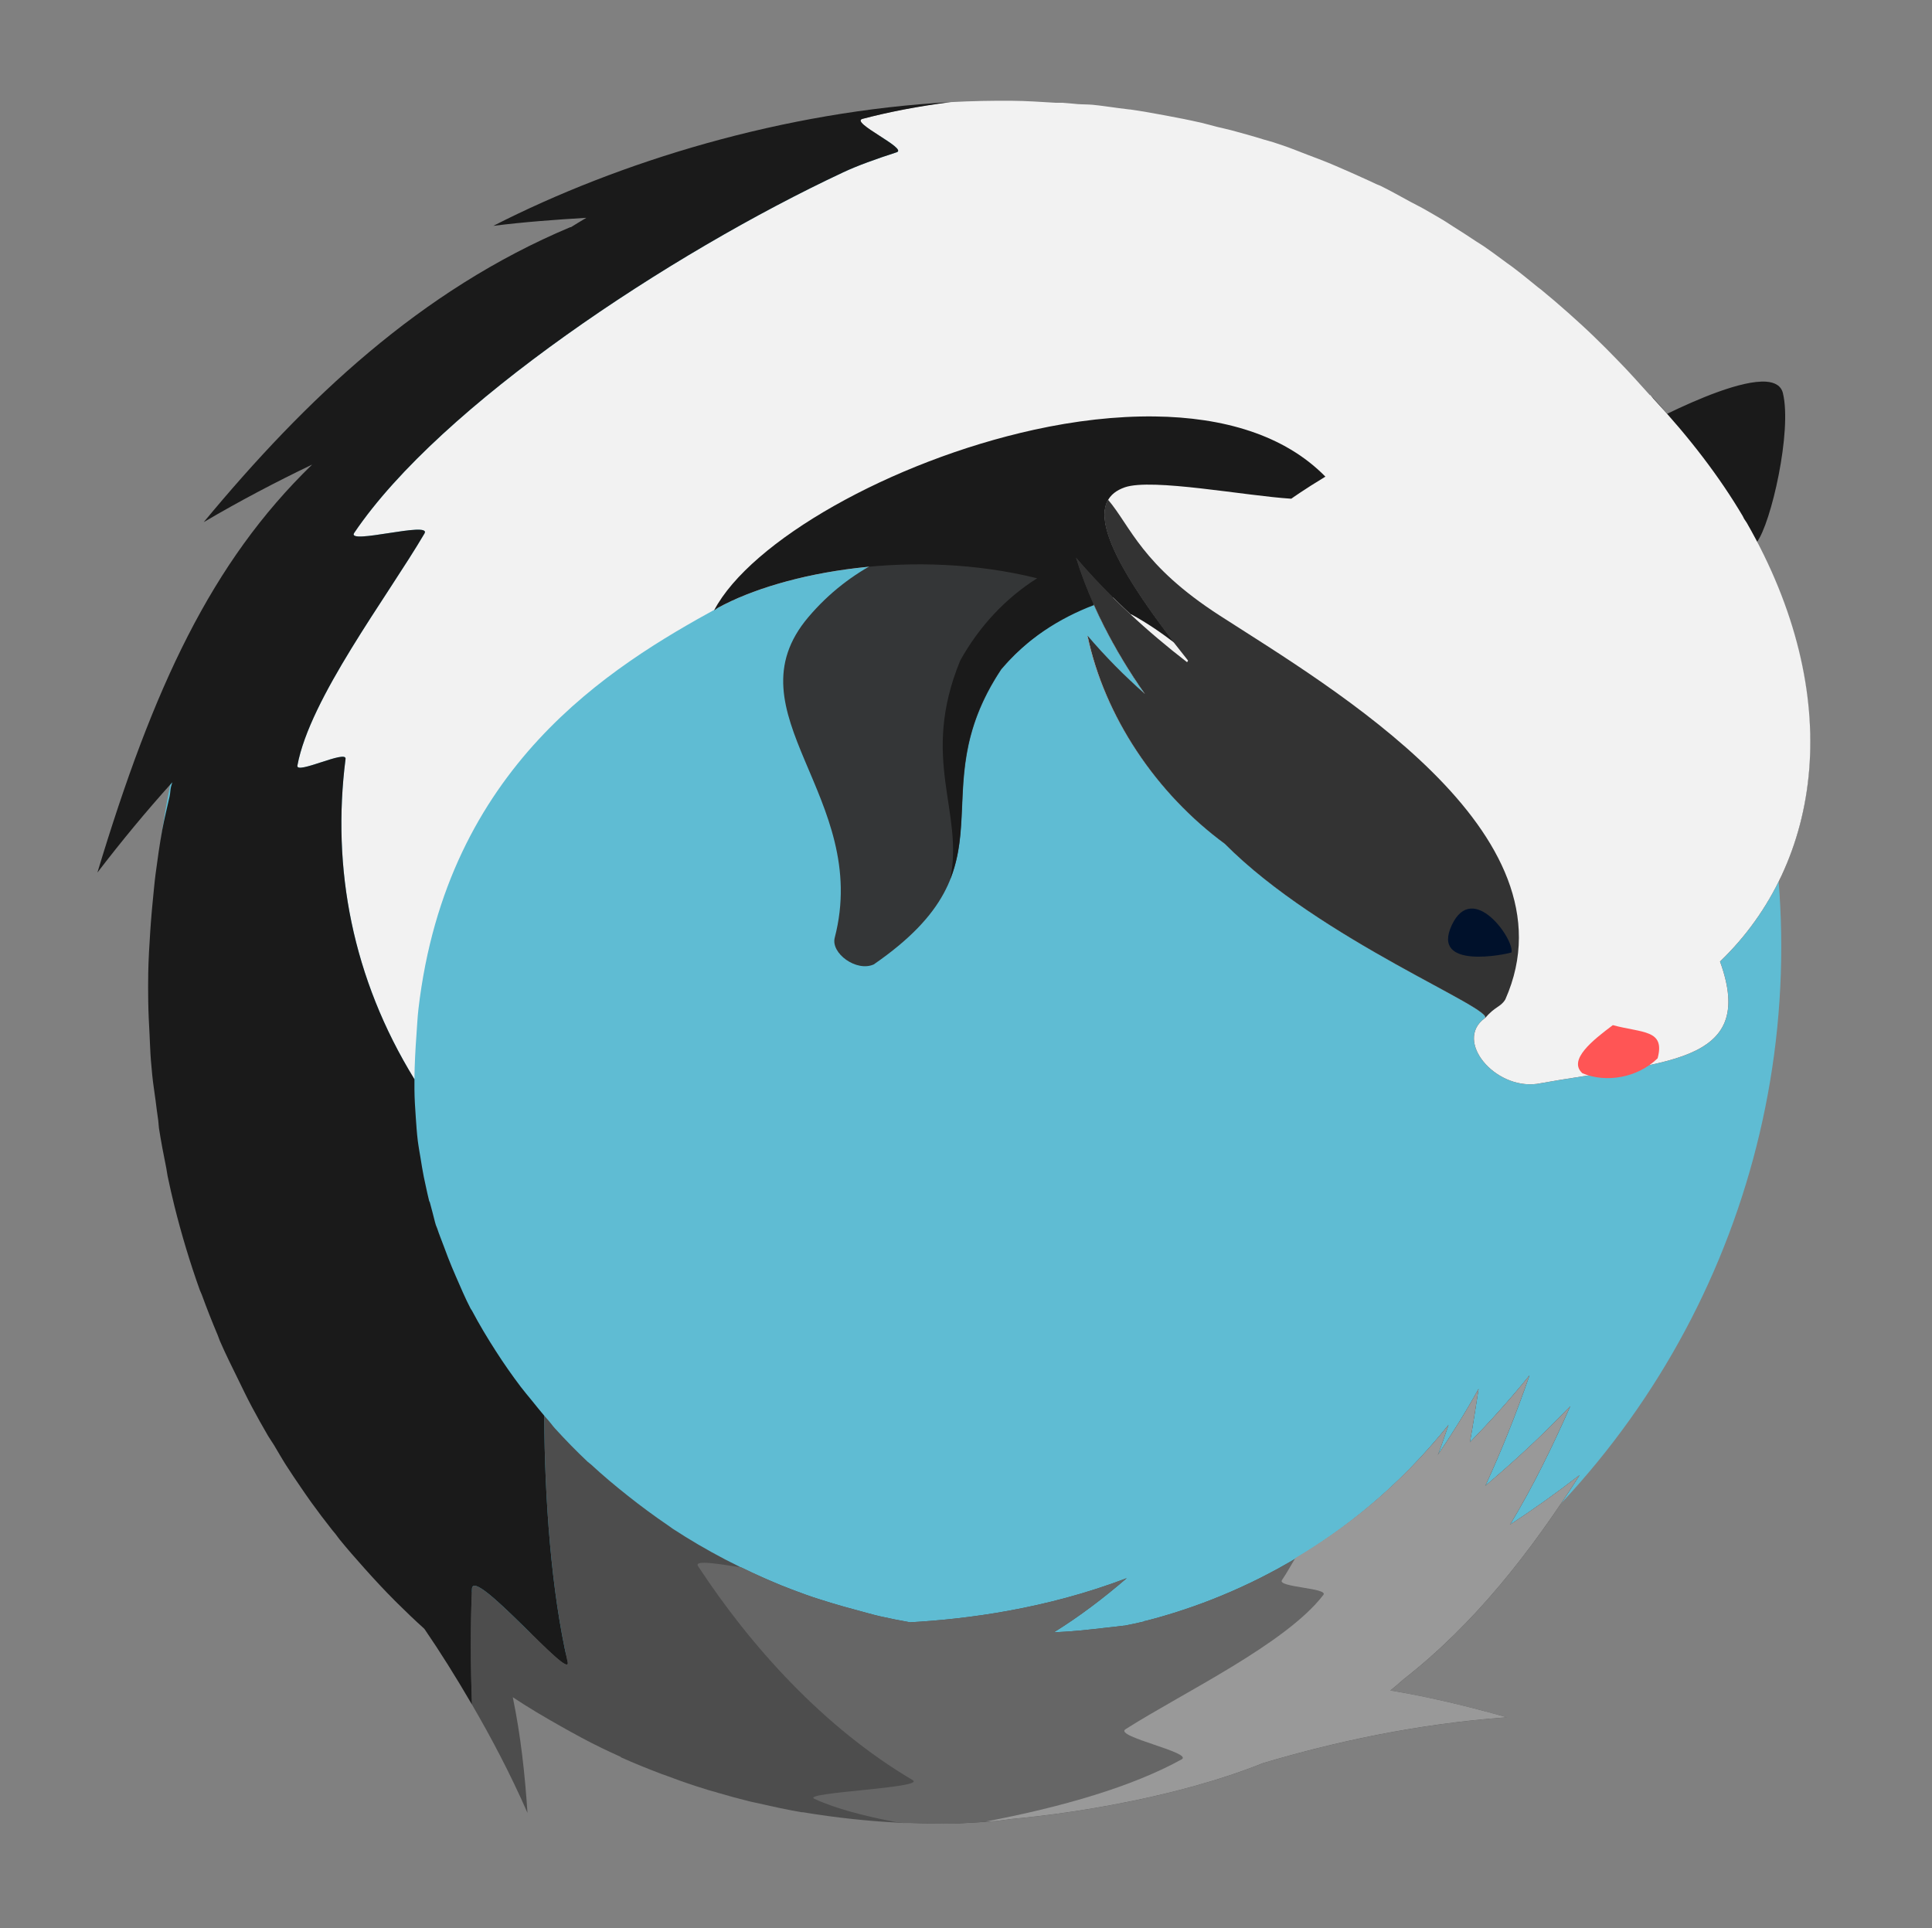 <?xml version="1.0" encoding="UTF-8" standalone="no"?>
<!-- Created with Inkscape (http://www.inkscape.org/) -->

<svg
   xmlns:dc="http://purl.org/dc/elements/1.1/"
   xmlns:cc="http://creativecommons.org/ns#"
   xmlns:rdf="http://www.w3.org/1999/02/22-rdf-syntax-ns#"
   xmlns:svg="http://www.w3.org/2000/svg"
   xmlns="http://www.w3.org/2000/svg"
   xmlns:xlink="http://www.w3.org/1999/xlink"
   xmlns:sodipodi="http://sodipodi.sourceforge.net/DTD/sodipodi-0.dtd"
   xmlns:inkscape="http://www.inkscape.org/namespaces/inkscape"
   id="svg2"
   version="1.1"
   inkscape:version="0.48.5 r10040"
   width="513"
   height="512"
   sodipodi:docname="iceweasel.svg">
  <rect width="100%" height="100%" fill="#808080" stroke="none"/>
  <defs
     id="defs6">
    <linearGradient
       gradientTransform="scale(1.006,0.994)"
       gradientUnits="userSpaceOnUse"
       id="ButtonShadow"
       y2="7.017"
       x2="45.448"
       y1="92.54"
       x1="45.448">
      <stop
         offset="0"
         style="stop-color:#000000;stop-opacity:1"
         id="stop3750" />
      <stop
         offset="1"
         style="stop-color:#000000;stop-opacity:0.588"
         id="stop3752" />
    </linearGradient>
    <filter
       id="filter3174"
       color-interpolation-filters="sRGB">
      <feGaussianBlur
         stdDeviation="1.71"
         id="feGaussianBlur3176" />
    </filter>
    <filter
       color-interpolation-filters="sRGB"
       id="filter3174-4">
      <feGaussianBlur
         id="feGaussianBlur3176-9"
         stdDeviation="1.71" />
    </filter>
    <linearGradient
       y2="7.017"
       x2="45.448"
       y1="92.54"
       x1="45.448"
       gradientTransform="scale(1.006,0.994)"
       gradientUnits="userSpaceOnUse"
       id="linearGradient14325"
       xlink:href="#ButtonShadow"
       inkscape:collect="always" />
    <linearGradient
       inkscape:collect="always"
       xlink:href="#ButtonShadow"
       id="linearGradient3427"
       gradientUnits="userSpaceOnUse"
       gradientTransform="scale(1.006,0.994)"
       x1="45.448"
       y1="92.54"
       x2="45.448"
       y2="7.017" />
  </defs>
  <sodipodi:namedview
     pagecolor="#ffffff"
     bordercolor="#666666"
     borderopacity="1"
     objecttolerance="10"
     gridtolerance="10"
     guidetolerance="10"
     inkscape:pageopacity="0"
     inkscape:pageshadow="2"
     inkscape:window-width="1059"
     inkscape:window-height="716"
     id="namedview4"
     showgrid="false"
     inkscape:zoom="0.4609375"
     inkscape:cx="808.48124"
     inkscape:cy="467.79025"
     inkscape:window-x="253"
     inkscape:window-y="0"
     inkscape:window-maximized="0"
     inkscape:current-layer="svg2" />
  <path
     style="fill:#b1b1aa"
     d="m -259.857,29.595 c -1.238,-0.497 -2.25,-1.444 -2.25,-2.103 0,-0.659 -0.289,-0.91 -0.642,-0.556 -0.975,0.975 1.665,3.699 3.515,3.627 1.101,-0.043 0.9,-0.356 -0.622,-0.968 z"
     id="path3045" />
  <g
     id="layer2"
     style="display:none"
     transform="matrix(5.113,0,0,5.113,545.356,-4.61)">
    <path
       d="M 11,7 C 7.676,7 5,9.676 5,13 l 0,33.688 c 2.238,0.124 4.661,0.236 5.875,0.438 0.661,0.11 -0.084,0.241 -1.125,0.344 C 8.709,47.572 7.355,47.665 6.844,47.75 6.222,47.853 5.626,47.904 5,48 l 0,1.062 c 0.38,0.036 0.718,0.031 0.938,0.031 0.809,10e-7 1.16,0.216 1.312,0.562 0.153,0.347 0.094,0.84 0.094,1.406 0,0.425 -0.942,0.663 -1.156,1.375 C 6.111,52.692 5.551,52.946 5,53.188 l 0,2.219 c 0.736,0.025 1.433,0.057 1.844,0.312 C 7.125,55.894 6.069,56.124 5,56.312 l 0,7.562 c 1.138,0.18 3.31,0.926 3.969,1.062 1.09,0.226 1.225,0.335 0.875,0.438 -0.35,0.103 -1.174,0.175 -2,0.312 C 6.866,65.85 5.908,66.142 5,66.344 L 5,86 c 0,3.324 2.676,6 6,6 l 13,0 c 0.095,-0.438 0.151,-0.931 0.25,-1.438 0.14,-0.718 0.255,-1.342 0.375,-1.594 0.03,-0.063 0.058,-0.114 0.094,-0.125 0.107,-0.033 0.238,0.192 0.469,0.781 0.304,0.778 0.54,1.647 0.688,2.375 l 0.75,0 c 0.276,-0.494 0.579,-1.138 0.812,-1.438 0.099,-0.127 0.275,0.132 0.531,0.375 0.256,0.243 0.589,0.486 0.938,0.375 0.649,-0.207 1.603,-0.726 2.031,-1 0.14,-0.089 0.3,-0.158 0.406,-0.188 0.106,-0.03 0.174,-0.018 0.25,0 0.151,0.035 0.232,0.145 0.344,0.281 0.223,0.273 0.467,0.656 1.062,0.656 0.478,0 0.657,-0.033 0.781,0.062 0.124,0.095 0.197,0.315 0.406,0.875 l 8.875,0 c -0.048,-0.594 1.041,-2.152 1.219,-3.062 0.191,-0.976 0.214,-1.242 0.281,-1.062 0.067,0.18 0.193,0.794 0.469,1.5 0.11,0.282 0.214,0.358 0.312,0.281 0.099,-0.077 0.169,-0.294 0.25,-0.562 0.162,-0.537 0.286,-1.297 0.344,-1.594 0.131,-0.67 0.129,-1.787 0.125,-2.281 -9.11e-4,-0.124 -0.006,-0.218 0,-0.25 0.018,-0.097 0.081,0.312 0.281,1.594 0.164,1.047 0.548,2.688 0.719,3.562 0.17,0.868 0.298,1.322 0.406,1.875 l 28.219,0 c 0.039,-0.495 0.035,-1.099 0.062,-1.5 0.02,-0.301 0.066,-0.487 0.156,-0.469 0.03,0.006 0.051,0.039 0.094,0.094 0.233,0.298 0.631,1.165 0.969,1.875 L 85,92 c 3.324,0 6,-2.676 6,-6 l 0,-7.219 c -0.169,0.004 -0.29,-4e-6 -0.5,0 -1.33,0 -2.638,-4e-6 -3.969,0 -1.227,0 -2.054,-9.64e-4 -2.25,-0.062 -0.196,-0.062 0.233,-0.183 1.469,-0.5 C 86.405,78.051 89.092,77.291 91,76.875 L 91,38.469 C 90.347,38.202 89.793,37.98 89.25,37.562 89.107,37.453 88.801,37.17 88.281,37 87.761,36.83 87.007,36.744 86,36.938 c -1.533,0.295 -1.686,0.283 -1.25,0.156 0.436,-0.127 1.469,-0.381 2.25,-0.531 1.153,-0.222 2.722,-1.204 4,-1.844 l 0,-4.562 c -0.698,-0.258 -1.422,-0.558 -1.75,-1.062 -0.21,-0.323 -0.322,-0.513 -0.312,-0.625 0.009,-0.112 0.133,-0.149 0.25,-0.188 0.117,-0.038 0.261,-0.054 0.375,-0.156 0.114,-0.102 0.187,-0.292 0.188,-0.594 0,-0.323 0.082,-0.887 0.062,-1.406 -0.01,-0.26 -0.036,-0.497 -0.125,-0.688 -0.089,-0.19 -0.219,-0.333 -0.438,-0.375 -0.575,-0.11 -0.848,-0.234 -0.906,-0.344 -0.058,-0.11 0.072,-0.189 0.281,-0.281 0.418,-0.184 1.133,-0.339 1.125,-0.344 -0.669,-0.386 -5.247,-0.921 -5,-0.969 0.333,-0.064 0.667,-0.124 1,-0.188 1.048,-0.201 2.433,-0.309 3.75,-0.562 0.573,-0.11 0.912,-0.251 1.125,-0.438 0.213,-0.187 0.294,-0.423 0.375,-0.625 L 91,13 C 91,9.676 88.324,7 85,7 L 33.625,7 C 33.722,8.398 33.827,9.959 33.531,9.188 33.321,8.638 33.21,8.05 33,7.5 32.947,7.361 32.904,7.171 32.844,7 L 30.812,7 C 30.572,7.492 30.363,7.971 30.031,8.188 29.524,8.519 29.245,8.682 29,8.594 28.755,8.505 28.523,8.167 28.156,7.688 27.993,7.474 27.722,7.256 27.406,7 l -6.812,0 -1.312,5.562 L 17.531,7 17.312,7 15.562,15.938 14.156,7 11,7 Z"
       inkscape:connector-curvature="0"
       id="rect3745"
       style="opacity:0.9;fill:url(#linearGradient3427);fill-opacity:1;fill-rule:nonzero;stroke:none;filter:url(#filter3174)" />
  </g>
  <g
     id="layer2-6"
     style="display:none"
     transform="matrix(5.113,0,0,5.113,560.243,765.051)">
    <path
       d="M 11,7 C 7.676,7 5,9.676 5,13 l 0,33.688 c 2.238,0.124 4.661,0.236 5.875,0.438 0.661,0.11 -0.084,0.241 -1.125,0.344 C 8.709,47.572 7.355,47.665 6.844,47.75 6.222,47.853 5.626,47.904 5,48 l 0,1.062 c 0.38,0.036 0.718,0.031 0.938,0.031 0.809,10e-7 1.16,0.216 1.312,0.562 0.153,0.347 0.094,0.84 0.094,1.406 0,0.425 -0.942,0.663 -1.156,1.375 C 6.111,52.692 5.551,52.946 5,53.188 l 0,2.219 c 0.736,0.025 1.433,0.057 1.844,0.312 C 7.125,55.894 6.069,56.124 5,56.312 l 0,7.562 c 1.138,0.18 3.31,0.926 3.969,1.062 1.09,0.226 1.225,0.335 0.875,0.438 -0.35,0.103 -1.174,0.175 -2,0.312 C 6.866,65.85 5.908,66.142 5,66.344 L 5,86 c 0,3.324 2.676,6 6,6 l 13,0 c 0.095,-0.438 0.151,-0.931 0.25,-1.438 0.14,-0.718 0.255,-1.342 0.375,-1.594 0.03,-0.063 0.058,-0.114 0.094,-0.125 0.107,-0.033 0.238,0.192 0.469,0.781 0.304,0.778 0.54,1.647 0.688,2.375 l 0.75,0 c 0.276,-0.494 0.579,-1.138 0.812,-1.438 0.099,-0.127 0.275,0.132 0.531,0.375 0.256,0.243 0.589,0.486 0.938,0.375 0.649,-0.207 1.603,-0.726 2.031,-1 0.14,-0.089 0.3,-0.158 0.406,-0.188 0.106,-0.03 0.174,-0.018 0.25,0 0.151,0.035 0.232,0.145 0.344,0.281 0.223,0.273 0.467,0.656 1.062,0.656 0.478,0 0.657,-0.033 0.781,0.062 0.124,0.095 0.197,0.315 0.406,0.875 l 8.875,0 c -0.048,-0.594 1.041,-2.152 1.219,-3.062 0.191,-0.976 0.214,-1.242 0.281,-1.062 0.067,0.18 0.193,0.794 0.469,1.5 0.11,0.282 0.214,0.358 0.312,0.281 0.099,-0.077 0.169,-0.294 0.25,-0.562 0.162,-0.537 0.286,-1.297 0.344,-1.594 0.131,-0.67 0.129,-1.787 0.125,-2.281 -9.11e-4,-0.124 -0.006,-0.218 0,-0.25 0.018,-0.097 0.081,0.312 0.281,1.594 0.164,1.047 0.548,2.688 0.719,3.562 0.17,0.868 0.298,1.322 0.406,1.875 l 28.219,0 c 0.039,-0.495 0.035,-1.099 0.062,-1.5 0.02,-0.301 0.066,-0.487 0.156,-0.469 0.03,0.006 0.051,0.039 0.094,0.094 0.233,0.298 0.631,1.165 0.969,1.875 L 85,92 c 3.324,0 6,-2.676 6,-6 l 0,-7.219 c -0.169,0.004 -0.29,-4e-6 -0.5,0 -1.33,0 -2.638,-4e-6 -3.969,0 -1.227,0 -2.054,-9.64e-4 -2.25,-0.062 -0.196,-0.062 0.233,-0.183 1.469,-0.5 C 86.405,78.051 89.092,77.291 91,76.875 L 91,38.469 C 90.347,38.202 89.793,37.98 89.25,37.562 89.107,37.453 88.801,37.17 88.281,37 87.761,36.83 87.007,36.744 86,36.938 c -1.533,0.295 -1.686,0.283 -1.25,0.156 0.436,-0.127 1.469,-0.381 2.25,-0.531 1.153,-0.222 2.722,-1.204 4,-1.844 l 0,-4.562 c -0.698,-0.258 -1.422,-0.558 -1.75,-1.062 -0.21,-0.323 -0.322,-0.513 -0.312,-0.625 0.009,-0.112 0.133,-0.149 0.25,-0.188 0.117,-0.038 0.261,-0.054 0.375,-0.156 0.114,-0.102 0.187,-0.292 0.188,-0.594 0,-0.323 0.082,-0.887 0.062,-1.406 -0.01,-0.26 -0.036,-0.497 -0.125,-0.688 -0.089,-0.19 -0.219,-0.333 -0.438,-0.375 -0.575,-0.11 -0.848,-0.234 -0.906,-0.344 -0.058,-0.11 0.072,-0.189 0.281,-0.281 0.418,-0.184 1.133,-0.339 1.125,-0.344 -0.669,-0.386 -5.247,-0.921 -5,-0.969 0.333,-0.064 0.667,-0.124 1,-0.188 1.048,-0.201 2.433,-0.309 3.75,-0.562 0.573,-0.11 0.912,-0.251 1.125,-0.438 0.213,-0.187 0.294,-0.423 0.375,-0.625 L 91,13 C 91,9.676 88.324,7 85,7 L 33.625,7 C 33.722,8.398 33.827,9.959 33.531,9.188 33.321,8.638 33.21,8.05 33,7.5 32.947,7.361 32.904,7.171 32.844,7 L 30.812,7 C 30.572,7.492 30.363,7.971 30.031,8.188 29.524,8.519 29.245,8.682 29,8.594 28.755,8.505 28.523,8.167 28.156,7.688 27.993,7.474 27.722,7.256 27.406,7 l -6.812,0 -1.312,5.562 L 17.531,7 17.312,7 15.562,15.938 14.156,7 11,7 Z"
       inkscape:connector-curvature="0"
       id="rect3745-8"
       style="opacity:0.9;fill:url(#linearGradient14325);fill-opacity:1;fill-rule:nonzero;stroke:none;filter:url(#filter3174-4)" />
  </g>
  <circle
     style="opacity:1;fill:#5fbcd3;fill-opacity:1;stroke:none;stroke-width:1.9;stroke-miterlimit:4;stroke-dasharray:none;stroke-dashoffset:0;stroke-opacity:1"
     id="path3425"
     cx="256.922"
     cy="251.426"
     r="216.054" />
  <path
     inkscape:connector-curvature="0"
     id="path6781"
     d="m 468.966,101.351 c -6.554,-0.449 -18.601,4.8 -26.284,8.525 -1.476,-1.678 -2.871,-3.3 -4.44,-4.973 -53.171,-4.806 -95.369,27.527 -95.369,27.527 -12.064,-0.739 -37.036,-5.539 -44.222,-3.019 -9.239,3.239 -8.544,14.232 16.872,45.998 -0.102,0.147 -0.256,0.208 -0.355,0.355 -10.461,-8.063 -20.733,-17.411 -29.481,-27.705 3.599,11.728 9.941,24.376 18.292,36.23 -5.259,-4.646 -10.524,-9.863 -15.273,-15.451 4.481,21.433 18.41,41.892 36.585,55.233 25.457,25.659 72.223,43.915 68.907,46.353 -8.088,5.947 2.626,18.832 13.853,17.404 33.021,-5.998 58.756,-4.684 48.661,-32.5 26.341,-25.307 32.822,-67.286 9.768,-111.353 3.755,-4.89 9.416,-29.491 6.926,-39.604 -0.472,-1.916 -2.115,-2.86 -4.44,-3.019 z"
     style="fill:#1a1a1a;fill-opacity:1;stroke:none" />
  <path
     inkscape:connector-curvature="0"
     id="path6783"
     d="m 268.637,26.76 c -5.389,-0.043 -10.779,0.064 -16.161,0.355 -0.616,0.077 -1.168,0.096 -1.776,0.178 -7.984,1.073 -15.345,2.603 -21.667,4.262 -3.511,0.921 12.126,7.884 9.057,8.88 -5.517,1.79 -10.323,3.507 -14.208,5.328 -46.015,21.567 -106.952,61.888 -129.823,95.725 -2.265,3.352 20.657,-3.239 18.648,0.178 -9.948,16.921 -30.472,43.82 -33.743,61.626 -0.461,2.51 13.108,-4.29 12.787,-1.776 -3.712,29.054 1.821,58.304 18.292,85.069 0.045,-4.018 0.252,-7.941 0.532,-11.721 0.172,-2.313 0.273,-4.705 0.533,-6.926 7.524,-64.43 51.054,-90.929 79.563,-106.558 19.887,-10.902 62.433,-17.712 98.744,-3.197 3.645,8.703 8.548,17.569 14.563,26.107 -5.259,-4.646 -10.524,-9.863 -15.273,-15.451 4.481,21.433 18.41,41.892 36.585,55.233 25.457,25.659 72.223,43.915 68.907,46.353 -8.088,5.947 2.626,18.832 13.853,17.404 33.021,-5.998 58.756,-4.684 48.661,-32.5 27.351,-26.278 33.413,-70.595 7.104,-116.503 -0.223,-0.363 -0.485,-0.704 -0.71,-1.066 -0.139,-0.223 -0.215,-0.488 -0.355,-0.71 -6.182,-10.458 -14.127,-20.831 -23.798,-31.257 -0.251,-0.281 -0.459,-0.608 -0.71,-0.888 -0.059,-0.006 -0.118,0.006 -0.177,0 -2.848,-3.164 -5.696,-6.366 -8.702,-9.413 -1.954,-2.049 -3.949,-4.014 -6.038,-6.038 -0.06,-0.057 -0.118,-0.121 -0.177,-0.178 -2.156,-2.083 -4.429,-4.145 -6.749,-6.216 -2.391,-2.134 -4.826,-4.205 -7.281,-6.216 -0.227,-0.185 -0.484,-0.348 -0.71,-0.533 -2.293,-1.864 -4.581,-3.748 -6.926,-5.505 -0.413,-0.31 -0.828,-0.582 -1.243,-0.888 -2.135,-1.576 -4.219,-3.129 -6.393,-4.618 -0.634,-0.434 -1.316,-0.817 -1.954,-1.243 -2.004,-1.341 -4.003,-2.639 -6.038,-3.907 -0.843,-0.525 -1.638,-1.086 -2.486,-1.598 -1.808,-1.092 -3.675,-2.161 -5.505,-3.197 -1.111,-0.628 -2.255,-1.169 -3.374,-1.776 -2.669,-1.448 -5.28,-2.933 -7.992,-4.262 -0.288,-0.141 -0.6,-0.216 -0.888,-0.355 -1.415,-0.687 -2.836,-1.299 -4.262,-1.954 -1.579,-0.724 -3.204,-1.447 -4.795,-2.131 -1.241,-0.534 -2.481,-1.089 -3.73,-1.598 -1.828,-0.746 -3.663,-1.436 -5.505,-2.131 -2.195,-0.828 -4.357,-1.731 -6.571,-2.486 -0.886,-0.302 -1.776,-0.598 -2.664,-0.888 -0.822,-0.269 -1.661,-0.452 -2.486,-0.71 -2.887,-0.905 -5.788,-1.703 -8.702,-2.486 -1.225,-0.329 -2.5,-0.58 -3.73,-0.888 -1.359,-0.34 -2.72,-0.752 -4.085,-1.066 -3.189,-0.734 -6.378,-1.363 -9.59,-1.954 -3.1,-0.57 -6.295,-1.161 -9.413,-1.598 -0.059,-0.008 -0.119,0.008 -0.177,0 -0.939,-0.13 -1.901,-0.237 -2.842,-0.355 -2.332,-0.294 -4.588,-0.668 -6.926,-0.888 -1.297,-0.122 -2.609,-0.079 -3.907,-0.178 -1.357,-0.104 -2.726,-0.276 -4.085,-0.355 -0.593,-0.038 -1.185,0.035 -1.776,0 -3.909,-0.23 -7.787,-0.502 -11.721,-0.533 z"
     style="fill:#f2f2f2;fill-opacity:1;stroke:none" />
  <path
     inkscape:connector-curvature="0"
     id="path6791"
     d="m 406.097,365.259 c -5.161,6.407 -10.453,12.249 -15.806,17.76 0.817,-4.509 1.504,-9.139 2.309,-14.208 -3.474,6.328 -7.142,12.105 -10.833,17.582 1.029,-2.599 1.862,-5.248 2.842,-7.992 -26.588,33.229 -59.36,46.655 -80.451,52.036 -0.057,0.013 -0.121,-0.013 -0.177,0 -0.126,0.044 -0.234,0.147 -0.355,0.178 -1.658,0.365 -3.274,0.758 -4.973,1.066 -0.058,0.012 -0.12,-0.012 -0.177,0 -1.546,0.223 -3.082,0.346 -4.618,0.533 -4.724,0.561 -9.403,1.051 -14.03,1.243 6.814,-4.216 13.205,-9.086 19.358,-14.385 -21.617,8.235 -42.571,10.886 -57.541,11.721 -2.69,-0.479 -5.357,-0.999 -7.992,-1.598 -2.053,-0.468 -4.02,-1.059 -6.038,-1.598 -2.299,-0.613 -4.674,-1.251 -6.926,-1.954 -2.252,-0.702 -4.368,-1.342 -6.571,-2.131 -2.203,-0.789 -4.419,-1.614 -6.571,-2.486 -10.272,-4.164 -19.976,-9.22 -28.948,-15.096 -0.428,-0.281 -0.818,-0.604 -1.243,-0.888 -1.871,-1.25 -3.698,-2.591 -5.505,-3.907 -1.813,-1.322 -3.581,-2.699 -5.328,-4.085 -3.341,-2.645 -6.501,-5.306 -9.59,-8.169 -0.277,-0.257 -0.613,-0.452 -0.888,-0.71 -3.014,-2.835 -5.947,-5.856 -8.702,-8.88 -0.566,-0.622 -1.044,-1.325 -1.598,-1.954 -0.419,-0.475 -0.836,-0.941 -1.243,-1.421 0.13,22.645 1.935,46.759 6.216,65.356 1.355,5.888 -25.127,-25.635 -25.396,-19.358 -0.427,9.946 -0.375,20.336 0,30.724 5.128,8.811 10.16,18.316 14.741,28.771 -0.685,-10.372 -1.816,-20.68 -3.907,-30.724 4.099,2.731 8.29,5.202 12.609,7.637 3.602,2.03 7.26,4.048 11.011,5.861 1.636,0.792 3.309,1.559 4.973,2.309 0.07,0.031 0.107,0.146 0.177,0.178 3.548,1.594 7.162,3.046 10.833,4.44 0.175,0.066 0.357,0.112 0.533,0.178 2.825,1.064 5.628,2.078 8.525,3.019 1.126,0.366 2.238,0.719 3.374,1.066 0.647,0.198 1.303,0.341 1.954,0.533 0.18,0.053 0.353,0.125 0.532,0.178 2.794,0.814 5.669,1.611 8.525,2.309 0.824,0.201 1.657,0.342 2.486,0.533 3.708,0.858 7.38,1.651 11.189,2.309 0.115,0.02 0.24,-0.02 0.355,0 4.232,0.723 8.612,1.309 12.965,1.776 3.546,0.38 7.032,0.684 10.656,0.888 0.95,0.053 1.886,0.137 2.842,0.178 0.641,0.028 1.31,-0.022 1.954,0 3.929,0.136 7.883,0.253 11.899,0.178 3.856,-0.207 7.524,-0.401 11.189,-0.71 0.427,-0.037 0.818,-0.139 1.243,-0.178 0.909,-0.08 1.766,-0.269 2.664,-0.355 2.268,-0.227 4.551,-0.442 6.749,-0.71 7.033,-0.818 13.606,-1.848 19.891,-3.019 15.162,-2.826 28.328,-6.47 39.426,-10.833 0.12,-0.047 0.235,-0.13 0.355,-0.178 19.001,-5.669 41.002,-10.502 65,-12.254 -10.28,-2.89 -20.486,-5.394 -30.902,-7.104 1.224,-1.002 2.44,-2.011 3.552,-3.019 18.922,-14.793 33.695,-33.796 46.708,-54.167 -6.123,4.706 -12.265,9.124 -18.47,13.142 6.037,-10.027 11.21,-20.589 15.984,-31.435 -7.345,7.703 -14.923,14.693 -22.555,21.134 4.29,-9.316 8.177,-19.073 11.721,-29.303 z"
     style="fill:#4d4d4d;fill-opacity:1;stroke:none" />
  <path
     sodipodi:nodetypes="cscccscc"
     id="path6793"
     d="m 214.674,163.837 c -21.601,25.452 16.689,47.839 6.971,85.17 -1.078,4.141 5.757,9.147 10.357,7.093 38.866,-26.78 11.707,-44.956 33.885,-78.37 9.279,-10.933 21.629,-17.733 34.696,-20.236 -0.248,-0.21 -0.471,-0.441 -0.719,-0.652 -25.452,-21.6 -63.59,-18.456 -85.191,6.996 l 0,0 z"
     style="opacity:0.969;fill:#333333;fill-opacity:1;fill-rule:nonzero;stroke:none"
     inkscape:connector-curvature="0" />
  <path
     inkscape:connector-curvature="0"
     id="path6795"
     d="m 306.643,110.586 c -10.343,-0.127 -21.232,1.15 -32.145,3.552 -37.907,8.343 -75.171,29.501 -84.891,47.951 0.355,-0.196 0.715,-0.518 1.066,-0.71 17.352,-9.512 52.06,-15.928 84.714,-7.814 -8.29,5.232 -15.33,12.672 -20.424,21.844 -10.783,26.297 1.121,40.127 -2.664,58.074 6.637,-16.583 -1.983,-32.442 13.497,-55.765 6.814,-8.029 15.485,-13.55 24.686,-17.049 -1.875,-4.213 -3.545,-8.537 -4.795,-12.609 4.483,5.275 9.467,10.355 14.563,15.096 0.034,0.03 0.145,-0.03 0.177,0 4.038,2.207 7.806,4.775 11.544,7.637 -21.669,-28.088 -22.075,-38.31 -13.32,-41.38 7.186,-2.519 32.157,2.28 44.222,3.019 0,0 3.348,-2.413 9.057,-5.861 -10.897,-11.121 -27.186,-15.761 -45.287,-15.984 z"
     style="fill:#1a1a1a;fill-opacity:1;fill-rule:nonzero;stroke:none" />
  <path
     sodipodi:nodetypes="cccccccccscc"
     inkscape:connector-curvature="0"
     id="path6799"
     d="m 294.213,132.691 c -3.287,5.692 1.395,17.908 21.251,42.725 -0.102,0.147 -0.155,0.286 -0.254,0.433 -10.461,-8.063 -20.704,-17.441 -29.452,-27.735 3.599,11.728 9.903,24.312 18.254,36.166 -5.259,-4.646 -10.489,-9.889 -15.238,-15.477 4.481,21.433 18.284,41.932 36.459,55.274 25.457,25.659 72.333,43.967 69.018,46.405 2.661,-3.285 4.187,-2.958 5.46,-5.097 19.645,-44.34 -46.162,-82.796 -75.8,-101.902 -20.82,-13.421 -23.654,-23.683 -29.699,-30.791 z"
     style="fill:#333333;fill-opacity:1;stroke:none" />
  <path
     inkscape:connector-curvature="0"
     id="path6805"
     d="m 406.097,365.259 c -5.161,6.407 -10.453,12.249 -15.806,17.76 0.817,-4.509 1.504,-9.139 2.309,-14.208 -3.474,6.328 -7.142,12.105 -10.833,17.582 1.029,-2.599 1.862,-5.248 2.842,-7.992 -26.588,33.229 -59.36,46.655 -80.451,52.036 -0.057,0.013 -0.121,-0.013 -0.177,0 -0.126,0.044 -0.234,0.147 -0.355,0.178 -1.658,0.365 -3.274,0.758 -4.973,1.066 -0.058,0.012 -0.12,-0.012 -0.177,0 -1.546,0.223 -3.082,0.346 -4.618,0.533 -4.724,0.561 -9.403,1.051 -14.03,1.243 6.814,-4.216 13.205,-9.086 19.358,-14.385 -21.617,8.235 -42.571,10.886 -57.541,11.721 -2.69,-0.479 -5.357,-0.999 -7.992,-1.598 -2.053,-0.468 -4.02,-1.059 -6.038,-1.598 -2.299,-0.613 -4.674,-1.251 -6.926,-1.954 -2.252,-0.702 -4.368,-1.342 -6.571,-2.131 -2.203,-0.789 -4.419,-1.614 -6.571,-2.486 -3.625,-1.47 -7.179,-3.106 -10.656,-4.795 -5.776,-0.891 -12.689,-2.1 -11.544,-0.355 14.031,21.389 33.457,42.938 57.008,56.831 3.572,2.107 -29.867,3.245 -26.107,4.973 5.685,2.612 13.236,4.566 21.844,6.216 0.532,0.037 1.059,0.154 1.598,0.178 0.641,0.028 1.31,-0.022 1.954,0 3.929,0.136 7.883,0.253 11.899,0.178 3.856,-0.207 7.524,-0.401 11.189,-0.71 0.427,-0.037 0.818,-0.139 1.243,-0.178 0.909,-0.08 1.766,-0.269 2.664,-0.355 2.268,-0.227 4.551,-0.442 6.749,-0.71 7.033,-0.818 13.606,-1.848 19.891,-3.019 15.162,-2.826 28.328,-6.47 39.426,-10.833 0.12,-0.047 0.235,-0.13 0.355,-0.178 19.001,-5.669 41.002,-10.502 65,-12.254 -10.28,-2.89 -20.486,-5.394 -30.902,-7.104 1.224,-1.002 2.44,-2.011 3.552,-3.019 18.922,-14.793 33.695,-33.796 46.708,-54.167 -6.123,4.706 -12.265,9.124 -18.47,13.142 6.037,-10.027 11.21,-20.589 15.984,-31.435 -7.345,7.703 -14.923,14.693 -22.555,21.134 4.29,-9.316 8.177,-19.073 11.721,-29.303 z"
     style="fill:#666666;fill-opacity:1;stroke:none" />
  <path
     inkscape:connector-curvature="0"
     id="path6807"
     d="m 406.097,365.259 c -5.161,6.407 -10.453,12.249 -15.806,17.76 0.817,-4.509 1.504,-9.139 2.309,-14.208 -3.474,6.328 -7.142,12.105 -10.833,17.582 1.029,-2.599 1.862,-5.248 2.842,-7.992 -12.788,15.982 -27.008,27.213 -40.67,35.342 -1.18,1.953 -2.261,3.966 -3.552,5.861 -1.294,1.899 12.417,2.069 11.011,3.907 -9.973,13.04 -37.565,26.12 -52.569,35.697 -3.03,1.934 18.128,6.216 14.918,7.992 -13.066,7.227 -31.591,12.607 -52.036,16.516 0.993,-0.069 2.031,-0.094 3.019,-0.178 0.427,-0.037 0.818,-0.139 1.243,-0.178 0.909,-0.08 1.766,-0.269 2.664,-0.355 2.268,-0.227 4.551,-0.442 6.749,-0.71 7.033,-0.818 13.606,-1.848 19.891,-3.019 15.162,-2.826 28.328,-6.47 39.426,-10.833 0.12,-0.047 0.235,-0.13 0.355,-0.178 19.001,-5.669 41.002,-10.502 65,-12.254 -10.28,-2.89 -20.486,-5.394 -30.902,-7.104 1.224,-1.002 2.44,-2.011 3.552,-3.019 18.922,-14.793 33.695,-33.796 46.708,-54.167 -6.123,4.706 -12.265,9.124 -18.47,13.142 6.037,-10.027 11.21,-20.589 15.984,-31.435 -7.345,7.703 -14.923,14.693 -22.555,21.134 4.29,-9.316 8.177,-19.073 11.721,-29.303 z"
     style="fill:#999999;fill-opacity:1;stroke:none" />
  <path
     inkscape:connector-curvature="0"
     id="path6809"
     d="m 252.476,27.115 c -44.381,2.402 -87.961,15.746 -121.476,32.855 8.342,-1.048 16.57,-1.642 24.686,-2.131 -1.379,0.813 -2.72,1.642 -4.085,2.486 -0.045,0.027 -0.135,-0.027 -0.177,0 C 111.607,77.058 81.109,106.063 54.101,138.646 c 9.602,-5.648 19.18,-10.671 28.771,-15.273 -26.745,25.951 -42.146,59.082 -57.008,108.334 6.441,-8.409 13.097,-16.447 19.891,-23.976 -0.101,0.421 -0.257,0.822 -0.355,1.243 -0.19,0.813 -0.173,1.672 -0.355,2.486 -0.66,2.971 -1.412,5.902 -1.954,8.88 -0.714,3.902 -1.262,7.815 -1.776,11.721 -0.296,2.257 -0.481,4.492 -0.71,6.749 -0.206,2.014 -0.38,4.026 -0.533,6.038 -0.063,0.835 -0.123,1.652 -0.177,2.486 -0.243,3.69 -0.463,7.332 -0.532,11.011 -0.051,2.578 -0.034,5.067 0,7.637 0.04,2.975 0.203,5.919 0.355,8.88 0.114,2.245 0.178,4.514 0.355,6.749 0.105,1.305 0.229,2.606 0.355,3.907 0.217,2.268 0.606,4.493 0.888,6.749 0.223,1.777 0.447,3.56 0.71,5.328 0.096,0.65 0.077,1.305 0.177,1.954 0.562,3.578 1.231,7.119 1.954,10.656 0.143,0.705 0.205,1.428 0.355,2.131 0.559,2.615 1.13,5.226 1.776,7.814 1.886,7.586 4.137,15.065 6.749,22.377 0.15,0.42 0.38,0.824 0.533,1.243 1.341,3.687 2.741,7.23 4.262,10.833 0.197,0.468 0.332,0.955 0.533,1.421 1.467,3.414 3.169,6.793 4.795,10.123 1.217,2.491 2.425,5.018 3.73,7.459 1.375,2.57 2.792,5.126 4.262,7.637 0.498,0.851 1.09,1.643 1.598,2.486 1.067,1.768 2.083,3.592 3.197,5.328 1.272,1.984 2.574,3.921 3.907,5.861 0.939,1.366 1.873,2.741 2.842,4.085 1.794,2.486 3.61,4.876 5.505,7.281 0.287,0.364 0.599,0.703 0.888,1.066 0.372,0.466 0.69,0.958 1.066,1.421 2.113,2.605 4.34,5.135 6.571,7.637 2.655,2.976 5.35,5.882 8.169,8.702 0.176,0.176 0.356,0.358 0.533,0.533 2.325,2.309 4.671,4.551 7.104,6.749 0.061,0.055 0.117,0.122 0.177,0.178 4.137,6.032 8.405,12.843 12.609,20.068 -0.375,-10.388 -0.427,-20.779 0,-30.724 0.269,-6.277 26.752,25.246 25.396,19.358 -4.281,-18.597 -6.087,-42.711 -6.216,-65.356 -1.09,-1.284 -2.14,-2.596 -3.197,-3.907 -1.001,-1.241 -2.061,-2.464 -3.019,-3.73 -2.338,-3.092 -4.498,-6.186 -6.571,-9.413 -2.286,-3.551 -4.444,-7.141 -6.393,-10.833 -0.1,-0.189 -0.256,-0.344 -0.355,-0.533 -1.432,-2.75 -2.669,-5.709 -3.907,-8.525 -0.767,-1.743 -1.441,-3.385 -2.131,-5.15 -0.365,-0.933 -0.722,-1.903 -1.066,-2.842 -0.596,-1.627 -1.246,-3.152 -1.776,-4.795 -0.098,-0.302 -0.26,-0.585 -0.355,-0.888 -0.343,-1.091 -0.575,-2.277 -0.888,-3.374 -0.252,-0.882 -0.477,-1.779 -0.71,-2.664 -0.034,-0.127 -0.145,-0.229 -0.177,-0.355 -0.34,-1.31 -0.59,-2.589 -0.888,-3.907 -0.188,-0.832 -0.362,-1.652 -0.533,-2.486 -0.348,-1.704 -0.612,-3.436 -0.888,-5.15 -0.171,-1.063 -0.39,-2.13 -0.532,-3.197 -0.057,-0.415 -0.127,-0.827 -0.177,-1.243 -0.255,-2.066 -0.386,-4.141 -0.533,-6.216 -0.176,-2.494 -0.339,-4.957 -0.355,-7.459 -0.006,-0.915 -0.011,-1.765 0,-2.664 -16.472,-26.765 -22.004,-56.014 -18.292,-85.069 0.321,-2.514 -13.248,4.286 -12.787,1.776 3.271,-17.806 23.795,-44.705 33.743,-61.626 2.009,-3.417 -20.913,3.174 -18.648,-0.178 22.871,-33.837 83.808,-74.158 129.823,-95.725 3.885,-1.821 8.691,-3.538 14.208,-5.328 3.069,-0.996 -12.568,-7.958 -9.057,-8.88 6.803,-1.785 14.74,-3.352 23.443,-4.44 z"
     style="fill:#1a1a1a;fill-opacity:1;stroke:none" />
  <path
     sodipodi:nodetypes="cccc"
     inkscape:connector-curvature="0"
     id="path6797"
     d="m 440.14,281.03 c 2.08,-7.69 -4.045,-6.683 -11.885,-8.809 -5.239,3.932 -12.019,9.232 -8.079,12.779 6.171,2.592 14.542,1.303 19.965,-3.97 z"
     style="fill:#ff5555;fill-opacity:1;stroke:none" />
  <path
     sodipodi:nodetypes="csc"
     inkscape:connector-curvature="0"
     id="path6801"
     d="m 401.348,252.912 c -1.3,0.487 -21.552,4.775 -15.833,-7.302 5.604,-11.833 16.608,3.853 15.833,7.302 z"
     style="fill:#00112b;fill-opacity:1;stroke:none" />
</svg>
